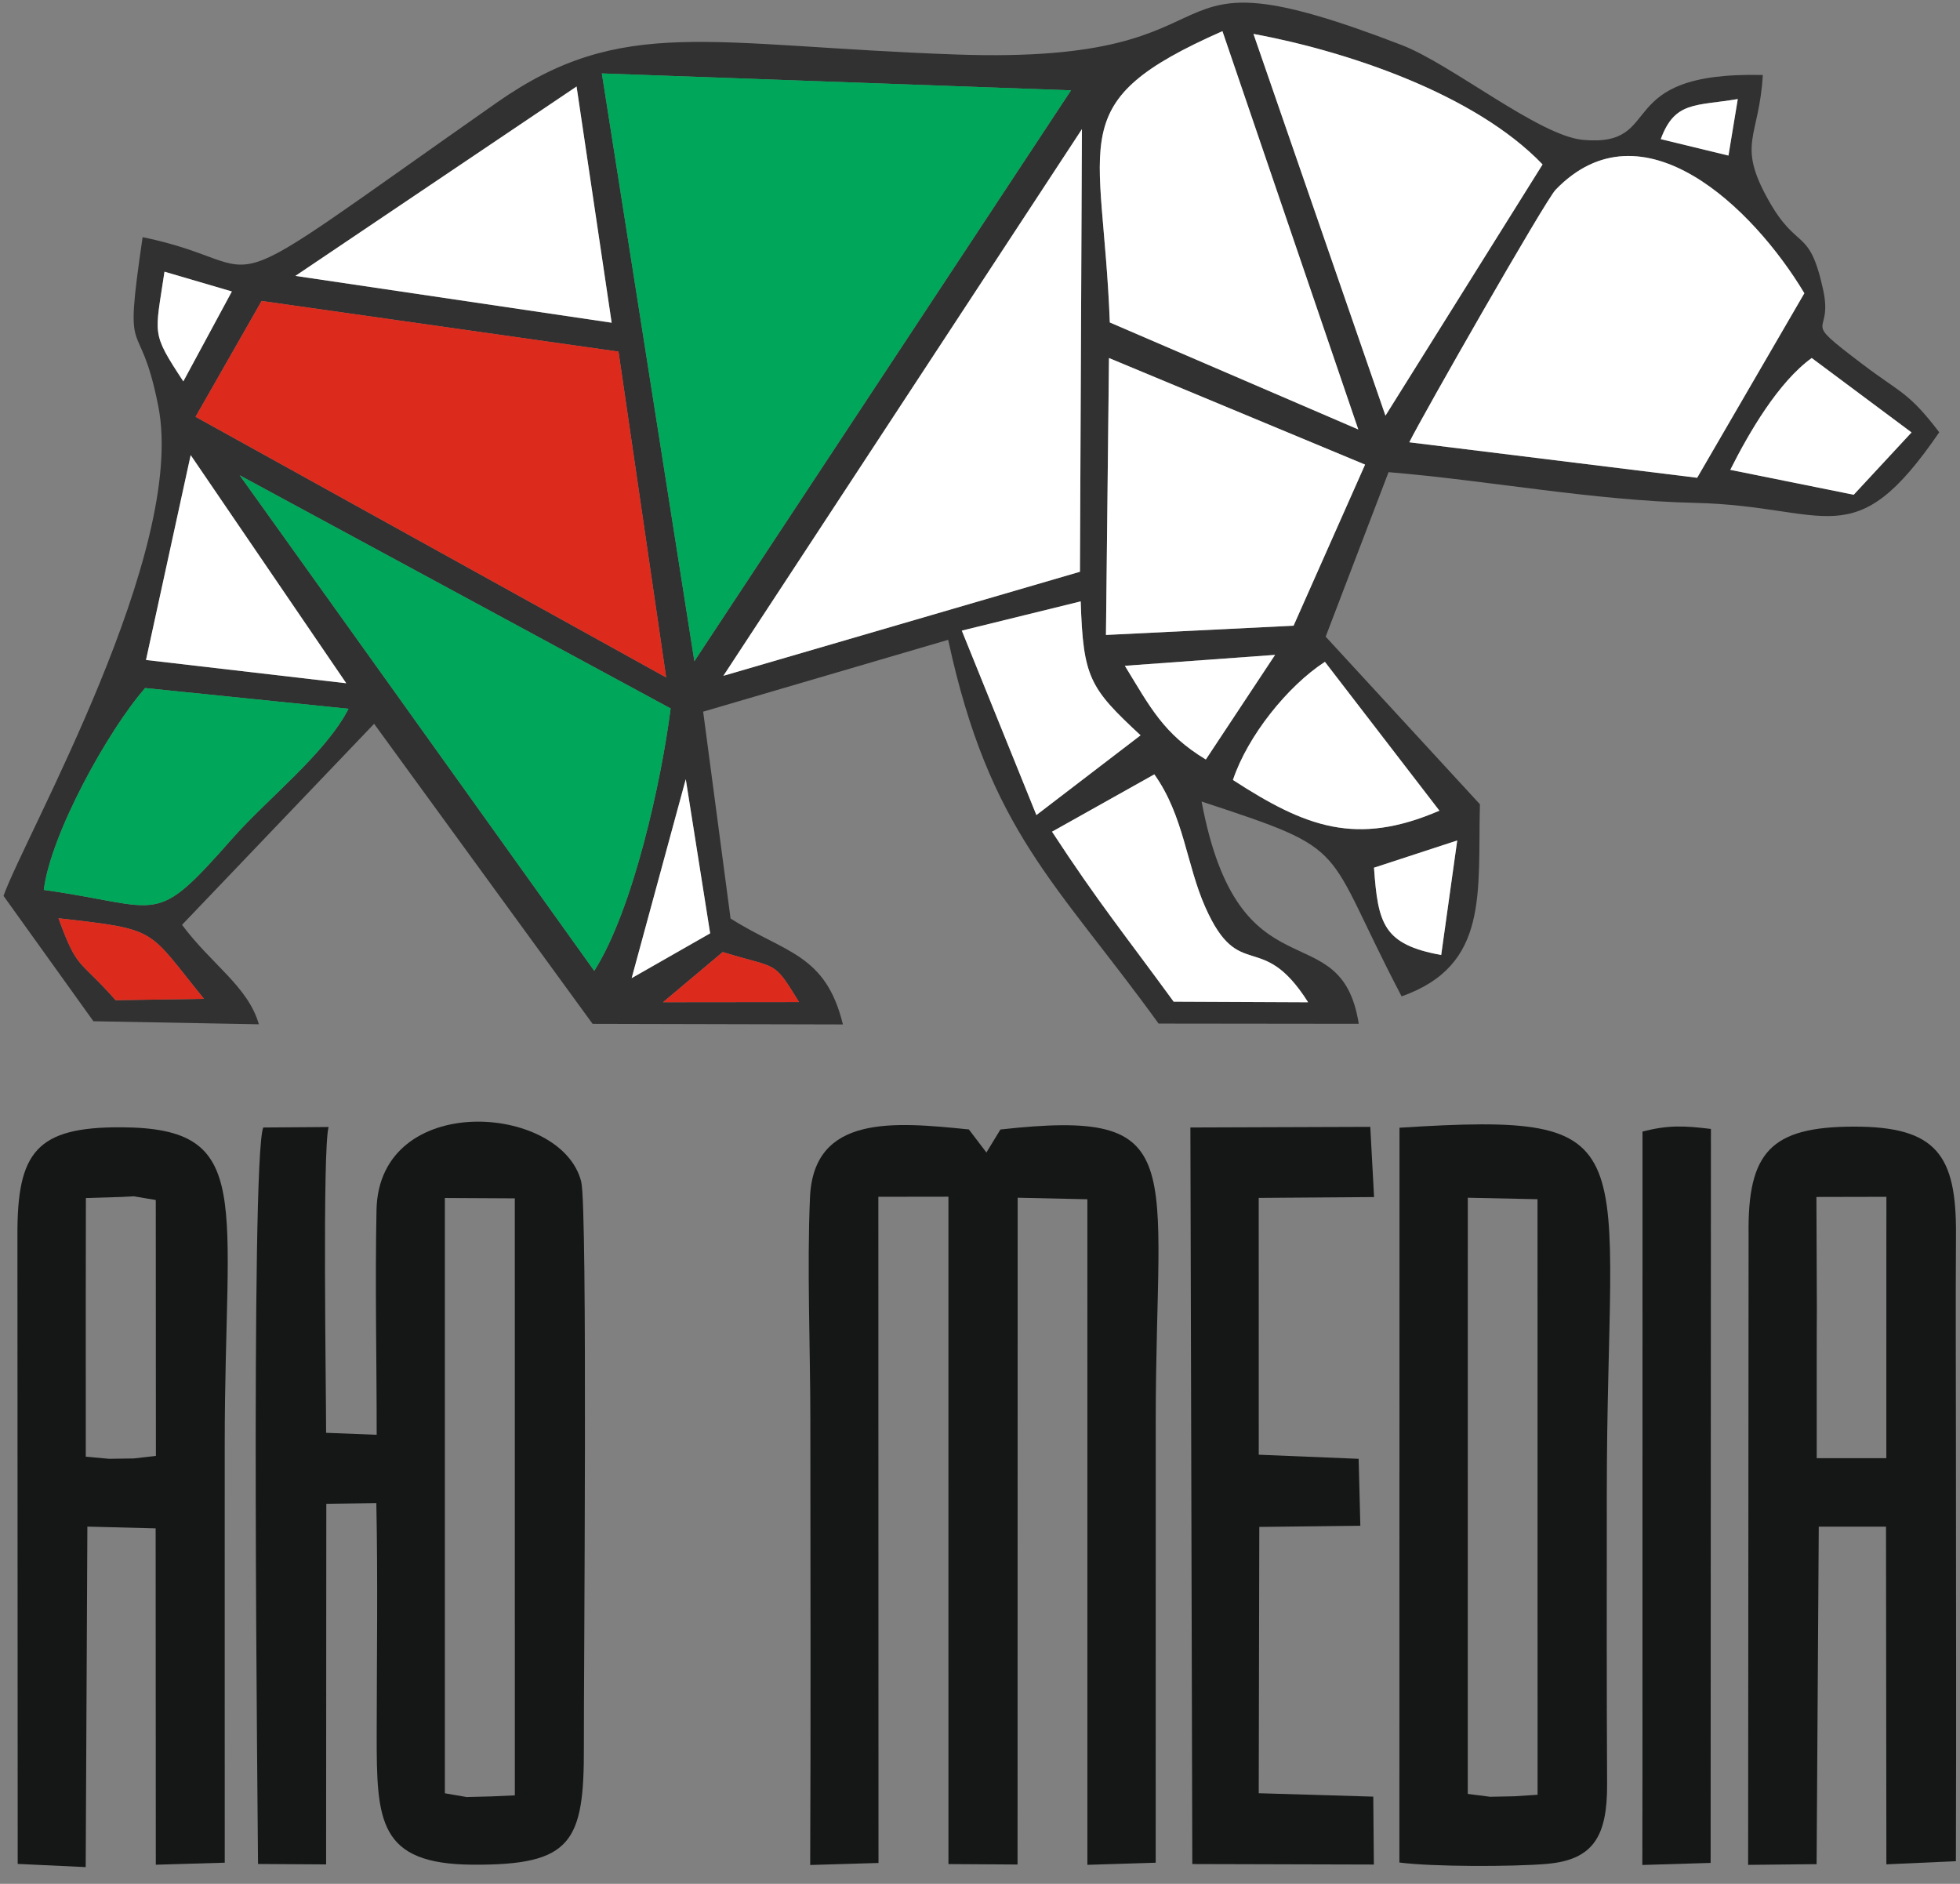 <svg width="180" height="173" viewBox="0 0 180 173" fill="none" xmlns="http://www.w3.org/2000/svg">
<rect x="0" y="0" width="180" height="173" fill="#808080" stroke="none"/>
<path fill-rule="evenodd" clip-rule="evenodd" d="M66.373 87.431C71.534 89.024 70.953 88.091 73.38 92.022L60.891 92.035L66.373 87.431ZM58.01 89.826L62.979 71.557L65.217 85.713L58.01 89.826ZM5.373 84.328C14.679 85.385 13.445 85.241 18.732 91.726L10.619 91.854C7.234 88.005 7.138 89.188 5.373 84.328ZM132.355 87.702C127.039 86.734 126.552 84.841 126.183 79.685L133.827 77.184L132.355 87.702ZM96.615 76.378L106.011 71.112C108.733 74.939 108.946 79.393 110.697 83.324C113.83 90.362 115.831 85.251 120.132 92.041L107.784 91.986C103.171 85.664 100.868 82.881 96.615 76.378ZM113.229 71.628C114.572 67.596 118.256 62.997 121.675 60.779L132.192 74.448C124.566 77.736 119.914 75.964 113.229 71.628ZM4.023 81.725C4.654 76.587 9.946 67.04 13.331 63.185L32.008 65.089C29.89 69.213 24.581 73.325 21.357 76.98C14.027 85.29 15.077 83.28 4.023 81.725ZM110.74 69.749C106.857 67.398 105.65 64.977 103.304 61.143L117.099 60.14L110.74 69.749ZM88.329 57.913L99.248 55.228C99.474 62.235 100.066 63.18 104.746 67.527L95.179 74.85L88.329 57.913ZM17.511 41.795L31.798 62.746L13.408 60.609L17.511 41.795ZM99.36 11.861L99.178 52.507L66.433 62.063L99.36 11.861ZM101.846 32.88L125.364 42.667L118.798 57.461L101.567 58.311L101.846 32.88ZM22.014 43.649L61.589 65.06C60.752 71.646 58.161 83.522 54.574 89.158L22.014 43.649ZM158.902 43.148C160.636 39.699 163.318 35.093 166.382 32.878L175.549 39.712L170.239 45.435L158.902 43.148ZM24.026 27.639L56.801 32.29L61.178 62.213L17.959 38.277L24.026 27.639ZM101.922 29.613C101.277 12.489 97.436 9.409 112.265 2.862L124.741 39.439L101.922 29.613ZM16.835 35.023C13.847 30.465 14.237 30.852 15.106 24.951L21.294 26.767L16.835 35.023ZM129.426 40.616C130.59 38.243 141.917 18.407 142.862 17.426C150.798 9.2 161.002 19.072 165.706 26.929L155.862 43.876L129.426 40.616ZM52.95 7.945L56.173 29.636L27.129 25.337L52.95 7.945ZM152.52 12.779C153.807 9.266 155.715 9.754 159.592 9.096L158.736 14.286L152.52 12.779ZM63.769 60.721L55.272 6.743L98.358 8.296L63.769 60.721ZM127.236 38.172L115.113 3.113C123.64 4.694 135.444 8.606 141.665 15.102L127.236 38.172ZM13.099 21.778C11.287 34.084 12.766 28.314 14.538 37.312C17.168 50.661 2.344 76.626 0.322 82.271L8.578 93.785L23.774 94.064C22.777 90.59 19.418 88.567 16.718 84.932L34.357 66.469L54.421 94.024L77.412 94.079C75.818 87.565 72.104 87.533 67.092 84.35L64.576 65.356L87.076 58.757C90.894 76.429 97.043 81.046 106.4 93.999L124.784 94.02C123.134 83.605 113.801 92.016 110.35 73.607C124.433 78.243 121.317 77.388 128.72 91.501C136.797 88.647 135.697 81.977 135.911 73.859L121.745 58.468L127.52 43.36C136.719 44.123 146.237 45.965 155.675 46.181C167.973 46.461 170.202 51.232 178.094 39.697C175.26 35.986 174.593 36.134 171.102 33.489C165.033 28.888 168.435 31.133 167.419 26.549C166.133 20.731 165.073 23.177 162.368 18.306C159.493 13.129 161.557 12.675 161.891 6.886C147.769 6.557 153.106 13.55 145.369 12.844C141.338 12.476 133.308 5.902 128.724 4.136C103.596 -5.545 116.163 6.009 87.828 5.006C65.039 4.2 57.175 1.324 45.625 9.42C17.339 29.245 26.151 24.469 13.099 21.778V21.778Z" fill="#313131"/>
<path fill-rule="evenodd" clip-rule="evenodd" d="M63.769 60.721L98.358 8.296L55.272 6.743L63.769 60.721Z" fill="#00A659"/>
<path fill-rule="evenodd" clip-rule="evenodd" d="M17.959 38.277L61.178 62.213L56.801 32.29L24.026 27.639L17.959 38.277Z" fill="#DC2B1C"/>
<path fill-rule="evenodd" clip-rule="evenodd" d="M129.426 40.617L155.862 43.876L165.706 26.929C161.002 19.072 150.798 9.2 142.862 17.426C141.917 18.407 130.59 38.243 129.426 40.617" fill="white"/>
<path fill-rule="evenodd" clip-rule="evenodd" d="M66.433 62.063L99.178 52.507L99.36 11.861L66.433 62.063Z" fill="white"/>
<path fill-rule="evenodd" clip-rule="evenodd" d="M54.574 89.158C58.161 83.522 60.752 71.646 61.589 65.06L22.014 43.649L54.574 89.158Z" fill="#00A659"/>
<path fill-rule="evenodd" clip-rule="evenodd" d="M101.922 29.613L124.741 39.439L112.265 2.862C97.436 9.409 101.277 12.489 101.922 29.613" fill="white"/>
<path fill-rule="evenodd" clip-rule="evenodd" d="M127.236 38.172L141.665 15.102C135.444 8.606 123.64 4.694 115.113 3.113L127.236 38.172Z" fill="white"/>
<path fill-rule="evenodd" clip-rule="evenodd" d="M101.567 58.311L118.798 57.461L125.364 42.667L101.846 32.88L101.567 58.311Z" fill="white"/>
<path fill-rule="evenodd" clip-rule="evenodd" d="M4.023 81.725C15.077 83.28 14.027 85.29 21.357 76.98C24.581 73.325 29.89 69.213 32.008 65.089L13.331 63.185C9.946 67.04 4.654 76.587 4.023 81.725" fill="#00A659"/>
<path fill-rule="evenodd" clip-rule="evenodd" d="M27.129 25.337L56.172 29.636L52.95 7.945L27.129 25.337Z" fill="white"/>
<path fill-rule="evenodd" clip-rule="evenodd" d="M96.615 76.378C100.868 82.881 103.171 85.664 107.784 91.986L120.132 92.041C115.831 85.251 113.83 90.363 110.697 83.324C108.946 79.393 108.733 74.939 106.011 71.112L96.615 76.378Z" fill="white"/>
<path fill-rule="evenodd" clip-rule="evenodd" d="M13.408 60.609L31.798 62.746L17.511 41.795L13.408 60.609Z" fill="white"/>
<path fill-rule="evenodd" clip-rule="evenodd" d="M95.179 74.85L104.746 67.527C100.066 63.18 99.474 62.235 99.248 55.228L88.329 57.913L95.179 74.85Z" fill="white"/>
<path fill-rule="evenodd" clip-rule="evenodd" d="M113.229 71.628C119.914 75.964 124.566 77.736 132.191 74.448L121.675 60.779C118.256 62.997 114.572 67.596 113.229 71.628" fill="white"/>
<path fill-rule="evenodd" clip-rule="evenodd" d="M158.902 43.148L170.239 45.435L175.549 39.712L166.382 32.878C163.318 35.093 160.636 39.699 158.902 43.148" fill="white"/>
<path fill-rule="evenodd" clip-rule="evenodd" d="M117.099 60.14L103.304 61.143C105.65 64.977 106.857 67.398 110.74 69.749L117.099 60.14Z" fill="white"/>
<path fill-rule="evenodd" clip-rule="evenodd" d="M5.373 84.328C7.138 89.188 7.234 88.005 10.619 91.854L18.732 91.726C13.445 85.241 14.679 85.385 5.373 84.328" fill="#DC2B1C"/>
<path fill-rule="evenodd" clip-rule="evenodd" d="M65.217 85.713L62.979 71.557L58.01 89.826L65.217 85.713Z" fill="white"/>
<path fill-rule="evenodd" clip-rule="evenodd" d="M133.827 77.184L126.183 79.685C126.552 84.841 127.039 86.734 132.355 87.702L133.827 77.184Z" fill="white"/>
<path fill-rule="evenodd" clip-rule="evenodd" d="M16.836 35.023L21.294 26.767L15.106 24.951C14.237 30.852 13.847 30.465 16.836 35.023" fill="white"/>
<path fill-rule="evenodd" clip-rule="evenodd" d="M60.891 92.035L73.38 92.022C70.953 88.091 71.534 89.024 66.373 87.431L60.891 92.035Z" fill="#DC2B1C"/>
<path fill-rule="evenodd" clip-rule="evenodd" d="M152.52 12.779L158.736 14.286L159.592 9.096C155.715 9.754 153.807 9.266 152.52 12.779" fill="white"/>
<path fill-rule="evenodd" clip-rule="evenodd" d="M40.855 110.017L47.279 110.051L47.281 164.875L45.126 164.972L42.853 165.03L40.854 164.685L40.855 110.017ZM29.967 138.102L34.561 138.037C34.706 145.053 34.601 152.225 34.594 159.258C34.586 167.234 34.743 171.191 43.414 171.242C52.493 171.296 53.653 169.211 53.622 160.39C53.6 154.373 53.983 110.914 53.376 108.513C51.556 101.326 34.796 100.177 34.577 111.116C34.441 117.915 34.594 124.908 34.593 131.763L29.949 131.581C29.949 127.552 29.601 105.623 30.176 103.499L24.176 103.544C22.98 106.475 23.694 168.837 23.696 171.178L29.948 171.217L29.967 138.102Z" fill="#151616"/>
<path fill-rule="evenodd" clip-rule="evenodd" d="M80.665 109.907L87.1 109.898L87.102 171.187L93.449 171.226L93.459 109.992L99.861 110.133L99.862 171.255L106.136 171.062C106.136 157.5 106.134 143.943 106.139 130.381C106.147 106.604 109.456 101.769 91.875 103.727L90.589 105.84L88.977 103.721C82.112 103.026 74.723 102.323 74.387 109.961C74.102 116.416 74.419 123.819 74.42 130.381C74.422 144.002 74.468 157.626 74.405 171.27L80.678 171.085L80.665 109.907Z" fill="#151616"/>
<path fill-rule="evenodd" clip-rule="evenodd" d="M134.798 109.992L141.201 110.129L141.206 164.821L139.116 164.959L136.847 165.006L134.795 164.743L134.798 109.992ZM128.516 171.043C131.559 171.441 138.89 171.436 142.021 171.172C146.347 170.807 147.617 168.619 147.591 163.818C147.544 154.937 147.561 146.056 147.563 137.175C147.566 104.78 151.876 102.083 128.525 103.564L128.516 171.043Z" fill="#151616"/>
<path fill-rule="evenodd" clip-rule="evenodd" d="M166.814 109.923L173.241 109.909L173.236 115.659L173.235 133.91L166.841 133.911L166.843 122.453L166.855 120.188L166.814 109.923ZM167.029 140.199L173.205 140.2L173.239 171.21L179.622 170.921C179.666 158.153 179.627 145.428 179.626 132.645C179.625 126.227 179.588 119.797 179.631 113.38C179.68 106.074 177.842 103.452 170.252 103.463C162.627 103.473 160.479 105.797 160.585 113.391L160.542 171.258L166.831 171.195L167.029 140.199Z" fill="#151616"/>
<path fill-rule="evenodd" clip-rule="evenodd" d="M7.888 110.021L11.153 109.922L12.293 109.863L14.306 110.202L14.318 133.701L12.285 133.936L10.019 133.969L7.878 133.774L7.877 118.49L7.888 110.021ZM8.024 140.195L14.294 140.356L14.309 171.245L20.64 171.06C20.63 158.253 20.64 145.452 20.638 132.645C20.633 110.11 23.462 103.587 11.153 103.524C3.348 103.485 1.565 105.787 1.601 113.476L1.626 171.171L7.87 171.464L8.024 140.195Z" fill="#151616"/>
<path fill-rule="evenodd" clip-rule="evenodd" d="M115.596 110.008L126.19 109.932L125.842 103.485L109.322 103.542L109.497 171.184L126.171 171.229L126.116 164.993L115.597 164.68L115.65 140.224L124.929 140.117L124.774 133.971L115.6 133.593L115.596 110.008Z" fill="#151616"/>
<path fill-rule="evenodd" clip-rule="evenodd" d="M150.826 171.268L157.098 171.08L157.126 103.676C154.656 103.374 153.188 103.311 150.843 103.914L150.838 163.22L150.826 171.268Z" fill="#151616"/>
</svg>
